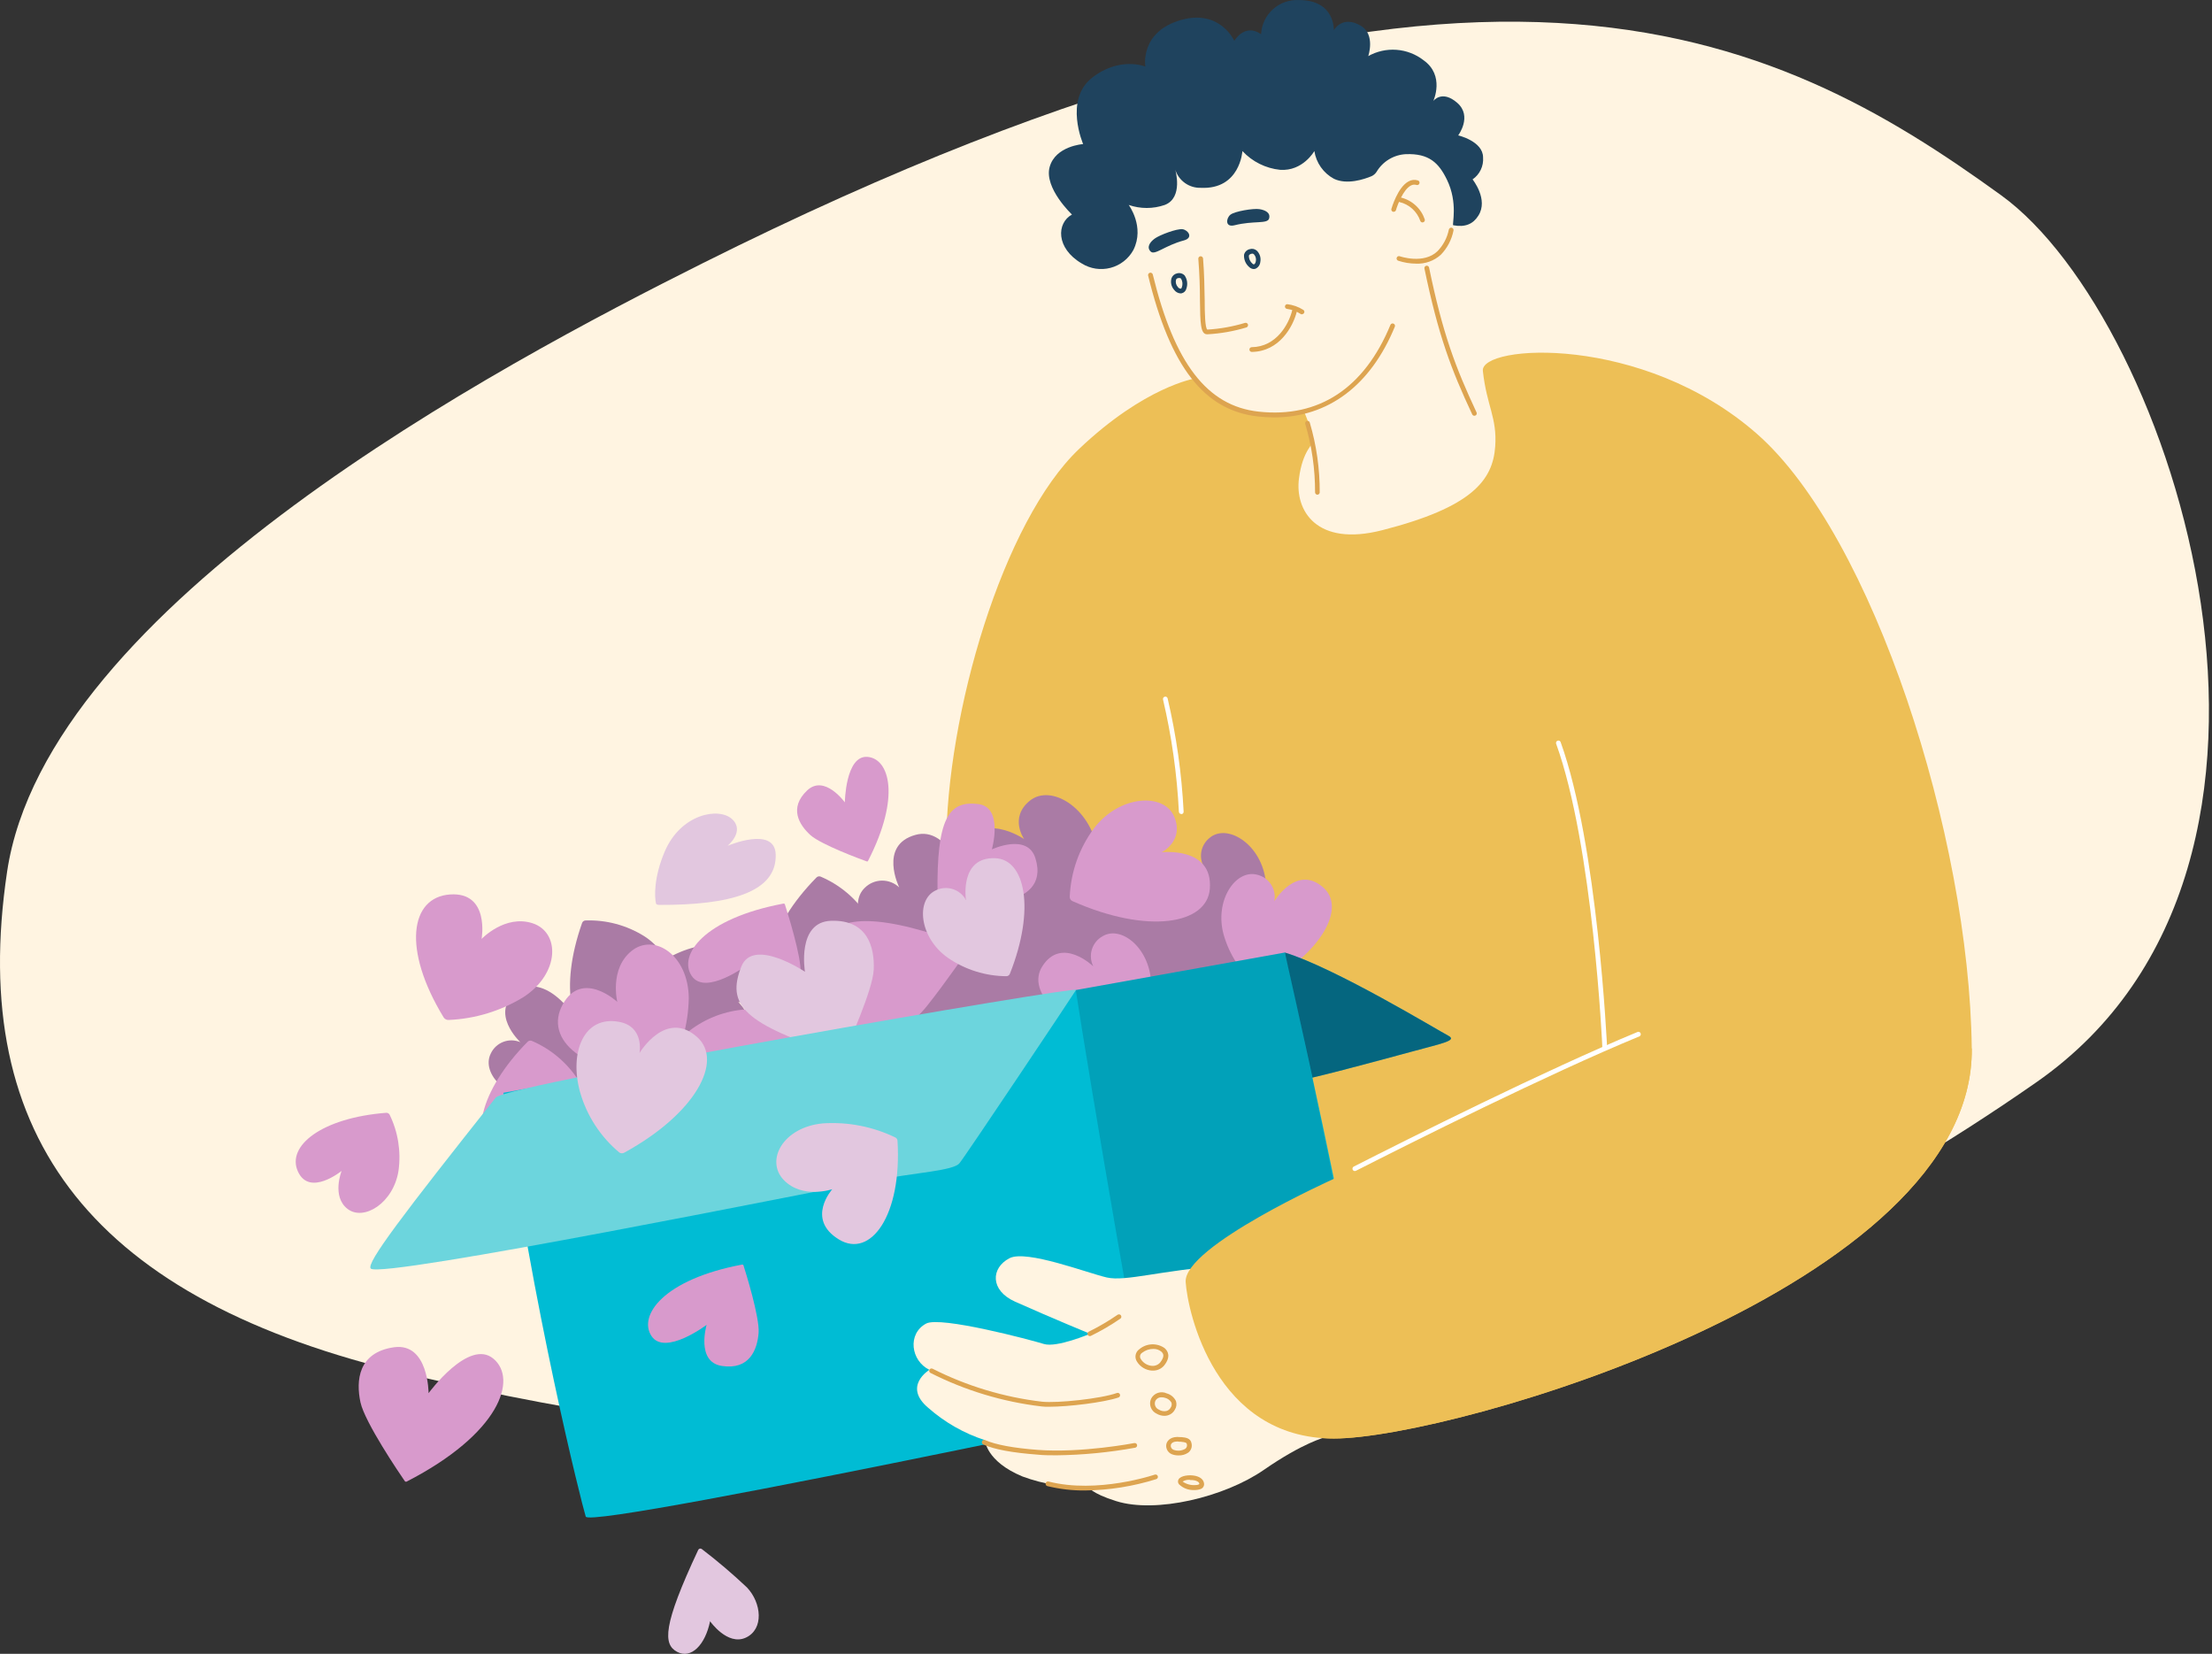 <svg width="404" height="302" viewBox="0 0 404 302" fill="none" xmlns="http://www.w3.org/2000/svg">
<rect x="0" y="0" width="404" height="302" fill="#333333" stroke="none"/>
<path d="M128.255 48.106C269.565 -22.553 324.217 5.802 365.488 35.656C396.869 58.359 429.21 157.7 371.922 197.63C240.446 289.269 113.15 259.955 74.496 250.885C17.395 237.467 -5.997 208.096 1.294 159.19C8.558 110.516 91.258 66.619 128.255 48.106Z" fill="#FFF4E1"/>
<path d="M207.006 45.639C206.568 46.441 205.97 47.145 205.25 47.708C204.53 48.27 203.702 48.68 202.818 48.911C201.934 49.142 201.011 49.19 200.108 49.052C199.204 48.913 198.339 48.592 197.564 48.107C192.796 45.313 192.973 40.713 195.785 39.176C195.785 39.176 190.654 34.343 191.707 30.498C192.759 26.652 197.825 26.307 197.825 26.307C197.825 26.307 194.333 18.271 199.398 14.248C204.464 10.225 209.185 12.153 209.185 12.153C209.185 12.153 208.096 5.765 215.797 3.623C222.874 1.677 225.435 7.46 225.435 7.46C225.435 7.46 227.297 4.154 230.324 6.24C230.367 5.376 230.58 4.528 230.951 3.747C231.323 2.966 231.845 2.265 232.488 1.686C233.131 1.107 233.882 0.661 234.698 0.374C235.514 0.086 236.379 -0.038 237.243 0.01C243.882 0.01 243.612 5.532 243.612 5.532C243.612 5.532 245.12 2.673 248.557 4.713C251.248 6.314 249.898 10.244 249.898 10.244C251.466 9.364 253.259 8.965 255.052 9.097C256.846 9.23 258.561 9.888 259.982 10.989C263.949 13.783 261.78 18.439 261.78 18.439C261.78 18.439 263.353 16.334 266.156 18.783C268.959 21.232 266.324 24.724 266.324 24.724C266.324 24.724 270.868 25.776 270.868 28.747C270.929 29.525 270.783 30.306 270.446 31.011C270.11 31.715 269.594 32.318 268.95 32.76C268.95 32.76 271.92 36.429 269.993 39.4C269.062 40.89 267.609 41.551 265.421 41.132C265.151 41.076 266.352 37.081 264.266 32.807C262.776 29.743 260.997 27.993 256.761 28.151C255.676 28.207 254.621 28.529 253.691 29.09C252.76 29.65 251.982 30.431 251.425 31.364C251.201 31.72 250.877 32.001 250.494 32.174C249.134 32.742 246.014 33.785 243.631 32.649C242.683 32.138 241.867 31.415 241.247 30.536C240.626 29.657 240.218 28.646 240.055 27.583C240.055 27.583 237.96 31.308 233.788 31.01C231.158 30.736 228.716 29.519 226.915 27.583C226.915 27.583 226.496 34.641 219.308 34.297C218.278 34.327 217.266 34.02 216.426 33.424C215.586 32.827 214.963 31.973 214.652 30.991C214.652 30.991 216.169 36.122 212.724 37.426C210.594 38.162 208.279 38.162 206.15 37.426C206.15 37.426 209.12 41.411 207.006 45.639Z" fill="#1F435E"/>
<path d="M172.813 154.757C172.813 130.285 183.205 95.16 197.08 81.984C209.064 70.586 218.237 69.115 218.237 69.115C218.237 69.115 223.824 75.717 229.988 75.717C232.755 75.787 235.524 75.675 238.276 75.382C238.978 77.038 239.503 78.764 239.841 80.531C239.952 81.071 237.904 82.207 237.243 87.375C236.488 93.186 240.409 99.891 252.412 96.827C268.875 92.627 272.638 87.701 273.085 81.537C273.457 76.229 271.529 74.162 270.831 67.736C270.3 62.894 299.987 60.883 320.883 79.218C342.096 97.842 359.668 152.634 360.124 191.437C360.627 234.98 265.346 262.684 243.621 262.684C221.896 262.684 216.97 239.534 216.551 234.114C216.132 228.099 243.686 215.229 243.686 215.229C243.686 215.229 226.571 213.795 205.693 199.101C184.816 184.407 172.813 154.757 172.813 154.757Z" fill="#EDBF56"/>
<path d="M184.146 190.096C184.061 190.247 183.934 190.37 183.78 190.448C183.625 190.526 183.451 190.556 183.28 190.534C167.849 189.472 158.835 182.609 161.527 176.417C164.711 169.051 172.701 174.555 172.701 174.555C172.701 174.555 169.907 170.653 173.744 167.543C177.581 164.432 184.807 168.781 186.092 176.594C186.806 181.188 186.128 185.891 184.146 190.096Z" fill="#AA7BA5"/>
<path d="M106.902 168.083C106.762 168.095 106.629 168.149 106.521 168.239C106.413 168.329 106.334 168.45 106.297 168.585C102.088 180.524 104.323 189.538 109.845 189.528C116.419 189.528 114.883 181.688 114.883 181.688C115.438 182.613 116.331 183.287 117.373 183.566C118.416 183.846 119.526 183.71 120.47 183.187C124.046 181.324 123.133 174.461 117.676 170.96C114.454 168.945 110.701 167.942 106.902 168.083Z" fill="#AA7BA5"/>
<path d="M176.417 173.94C176.566 173.886 176.696 173.788 176.787 173.658C176.879 173.528 176.928 173.373 176.929 173.214C177.86 159.581 172.962 150.865 167.226 152.448C160.391 154.31 164.236 162.048 164.236 162.048C163.39 161.242 162.263 160.796 161.094 160.804C159.924 160.813 158.804 161.276 157.969 162.095C154.794 165.066 157.709 171.938 164.385 174.014C168.313 175.194 172.504 175.168 176.417 173.94Z" fill="#AA7BA5"/>
<path d="M223.945 183.457C223.863 183.608 223.738 183.731 223.585 183.809C223.432 183.887 223.259 183.917 223.088 183.895C207.845 182.842 198.924 176.054 201.578 169.926C204.744 162.644 212.678 168.064 212.678 168.064C212.678 168.064 209.884 164.2 213.702 161.136C217.52 158.072 224.643 162.356 225.919 170.075C226.618 174.633 225.931 179.295 223.945 183.457Z" fill="#AA7BA5"/>
<path d="M173.334 169.042C173.311 168.827 173.353 168.61 173.454 168.419C173.555 168.228 173.711 168.072 173.902 167.971C190.44 157.905 204.632 158.408 206.345 166.667C208.413 176.51 198.756 176.659 198.756 176.659C198.756 176.659 201.894 178.652 200.227 184.593C198.561 190.534 188.019 191.335 181.054 184.276C177.016 180.084 174.327 174.777 173.334 169.042Z" fill="#AA7BA5"/>
<path d="M119.399 176.771C119.297 176.87 119.226 176.997 119.194 177.136C119.163 177.274 119.173 177.419 119.222 177.553C123.18 189.575 130.452 195.348 134.82 191.968C140.016 187.945 134.82 182.935 134.82 182.935C134.82 182.935 137.688 184.118 139.373 180.449C141.059 176.78 136.161 171.919 129.707 172.469C125.919 172.843 122.329 174.341 119.399 176.771Z" fill="#AA7BA5"/>
<path d="M125.312 188.709C125.21 188.806 125.138 188.931 125.107 189.069C125.075 189.206 125.085 189.35 125.135 189.482C129.093 201.513 136.365 207.277 140.733 203.897C145.929 199.883 139.941 194.585 139.941 194.585C140.949 194.98 142.071 194.968 143.07 194.551C144.07 194.134 144.868 193.344 145.296 192.35C146.981 188.681 142.074 183.811 135.62 184.369C131.827 184.75 128.235 186.262 125.312 188.709Z" fill="#D89ACC"/>
<path d="M198.458 168.753C198.376 168.907 198.25 169.032 198.095 169.112C197.94 169.192 197.765 169.222 197.592 169.2C182.162 168.139 173.148 161.266 175.83 155.083C179.024 147.717 187.051 153.221 187.051 153.221C187.051 153.221 184.257 149.31 188.094 146.209C191.93 143.108 199.156 147.447 200.442 155.251C201.144 159.849 200.453 164.552 198.458 168.753Z" fill="#AA7BA5"/>
<path d="M229.467 171.407C229.397 171.53 229.293 171.63 229.167 171.694C229.042 171.759 228.9 171.785 228.759 171.77C216.132 170.895 208.748 165.252 210.946 160.205C213.562 154.171 220.127 158.687 220.127 158.687C219.496 157.807 219.232 156.716 219.392 155.645C219.552 154.574 220.123 153.608 220.984 152.951C224.113 150.408 230.044 153.966 231.097 160.354C231.674 164.118 231.107 167.969 229.467 171.407Z" fill="#AA7BA5"/>
<path d="M109.5 196.605C109.608 196.512 109.684 196.388 109.719 196.25C109.754 196.111 109.746 195.966 109.696 195.833C106.073 183.727 98.959 177.739 94.499 180.999C89.191 184.872 95.039 190.311 95.039 190.311C94.043 189.886 92.921 189.867 91.911 190.256C90.901 190.646 90.082 191.413 89.628 192.396C87.841 196.019 92.608 201.019 99.08 200.647C102.88 200.374 106.51 198.966 109.5 196.605Z" fill="#AA7BA5"/>
<path d="M149.859 160.065C149.727 160.017 149.583 160.01 149.447 160.045C149.31 160.08 149.188 160.155 149.095 160.261C140.221 169.293 138.424 178.4 143.424 180.747C149.384 183.541 151.311 175.793 151.311 175.793C151.425 176.869 151.951 177.858 152.78 178.553C153.608 179.248 154.674 179.594 155.753 179.518C159.785 179.341 161.862 172.748 158.416 167.263C156.35 164.06 153.368 161.552 149.859 160.065Z" fill="#AA7BA5"/>
<path d="M81.946 186.25C81.761 186.262 81.577 186.223 81.413 186.138C81.249 186.053 81.111 185.924 81.015 185.766C73.444 173.335 74.897 163.836 82.197 163.334C89.498 162.831 87.962 171.454 87.962 171.454C87.962 171.454 92.236 166.947 97.274 168.595C102.311 170.243 102.265 177.711 95.663 182.041C91.526 184.595 86.803 186.045 81.946 186.25Z" fill="#D89ACC"/>
<path d="M121.932 196.047C121.838 196.207 121.701 196.338 121.536 196.425C121.372 196.512 121.186 196.552 121.001 196.54C106.455 196.177 99.257 189.808 102.786 183.401C106.316 176.994 112.741 182.945 112.741 182.945C112.741 182.945 111.26 176.92 115.367 173.633C119.474 170.345 125.731 174.378 125.796 182.265C125.708 187.114 124.378 191.859 121.932 196.047Z" fill="#D89ACC"/>
<path d="M195.376 163.809C195.38 163.976 195.435 164.139 195.533 164.275C195.631 164.411 195.768 164.514 195.925 164.572C209.632 170.634 220.472 168.809 220.965 162.291C221.552 154.534 212.175 155.633 212.175 155.633C212.175 155.633 216.337 153.547 214.456 149.114C212.575 144.682 204.399 145.175 199.771 151.293C197.087 154.931 195.556 159.291 195.376 163.809Z" fill="#D89ACC"/>
<path d="M177.171 172.934C160.809 166.583 153.062 167.245 151.339 171.249C148.62 177.609 156.656 178.559 156.656 178.559C156.656 178.559 151.069 182.879 155.129 187.256C158.016 190.366 164.441 189.817 169.321 183.671C172.645 179.527 177.171 172.934 177.171 172.934Z" fill="#D89ACC"/>
<path d="M143.35 165.14C143.329 165.09 143.292 165.049 143.244 165.024C143.197 164.998 143.142 164.99 143.089 165C128.525 167.738 123.813 174.424 126.327 178.196C128.841 181.967 136.57 176.128 136.57 176.128C136.57 176.128 134.54 183.01 139.42 183.746C144.523 184.518 145.938 180.747 146.218 177.609C146.395 174.722 143.769 166.462 143.35 165.14Z" fill="#D89ACC"/>
<path d="M229.607 180.058C229.724 180.14 229.864 180.184 230.007 180.184C230.15 180.184 230.29 180.14 230.408 180.058C241.498 173.968 245.847 165.773 241.722 162.095C236.823 157.718 232.745 164.572 232.745 164.572C232.95 163.509 232.734 162.408 232.141 161.502C231.548 160.597 230.626 159.957 229.569 159.72C225.658 158.724 221.766 164.442 223.489 170.681C224.541 174.349 226.673 177.617 229.607 180.058Z" fill="#D89ACC"/>
<path d="M171.407 163.529C171.355 163.52 171.308 163.492 171.276 163.451C171.243 163.41 171.227 163.358 171.23 163.306C171.053 149.487 173.222 146.144 178.679 146.823C183.335 147.401 181.156 155.102 181.156 155.102C181.156 155.102 187.675 152.038 189.109 156.731C190.655 161.648 187.163 163.659 184.108 164.386C181.333 165.056 172.775 163.743 171.407 163.529Z" fill="#D89ACC"/>
<path d="M206.867 190.469C206.778 190.578 206.66 190.659 206.526 190.702C206.392 190.745 206.248 190.748 206.113 190.711C193.783 187.843 187.386 181.11 190.366 176.463C193.905 170.876 199.678 176.463 199.678 176.463C199.193 175.495 199.104 174.375 199.431 173.343C199.758 172.31 200.474 171.445 201.429 170.932C204.921 168.921 210.21 173.372 210.238 179.853C210.194 183.648 209.021 187.344 206.867 190.469Z" fill="#D89ACC"/>
<path d="M97.106 190.059C96.971 190.013 96.826 190.007 96.688 190.044C96.551 190.08 96.427 190.157 96.333 190.264C87.459 199.287 85.662 208.394 90.671 210.75C96.631 213.544 98.549 205.796 98.549 205.796C98.662 206.874 99.19 207.865 100.021 208.56C100.852 209.255 101.92 209.6 103 209.521C107.023 209.344 109.109 202.761 105.654 197.276C103.59 194.071 100.612 191.557 97.106 190.059Z" fill="#D89ACC"/>
<path d="M154.077 192.564C154.048 192.627 153.997 192.677 153.933 192.703C153.868 192.729 153.797 192.729 153.732 192.704C135.509 186.986 132.697 183.392 135.388 176.519C137.529 171.072 147.018 177.451 147.018 177.451C147.018 177.451 145.463 168.334 151.814 168.139C158.463 167.934 159.748 172.972 159.58 177.032C159.431 180.766 154.822 190.906 154.077 192.564Z" fill="#E2C7DF"/>
<path d="M183.829 178.261C183.971 178.253 184.107 178.203 184.22 178.116C184.333 178.03 184.417 177.911 184.462 177.776C189.118 166.015 187.256 156.927 181.771 156.713C175.197 156.452 176.417 164.33 176.417 164.33C175.897 163.38 175.029 162.669 173.995 162.348C172.961 162.026 171.842 162.119 170.876 162.607C167.226 164.33 167.859 171.221 173.167 174.936C176.309 177.085 180.023 178.242 183.829 178.261Z" fill="#E2C7DF"/>
<path d="M119.799 164.917C119.799 165.131 120.088 165.242 120.405 165.242C133.348 165.289 141.915 162.933 141.673 156.005C141.487 150.762 132.883 154.45 132.883 154.45C132.883 154.45 136.114 151.815 133.712 149.58C131.309 147.345 124.334 148.593 121.392 155.53C119.39 160.233 119.539 163.799 119.799 164.917Z" fill="#E2C7DF"/>
<path d="M158.305 157.299C158.348 157.316 158.396 157.315 158.439 157.298C158.482 157.281 158.517 157.248 158.538 157.206C164.562 145.473 162.43 138.517 158.426 138.21C154.422 137.902 154.301 146.516 154.301 146.516C154.301 146.516 150.576 141.329 147.4 144.356C144.076 147.522 145.929 150.595 148.006 152.485C149.924 154.217 157.131 156.88 158.305 157.299Z" fill="#D89ACC"/>
<path d="M234.663 173.94C243.836 176.734 262.655 188.159 264.462 189.091C266.268 190.022 263.531 190.478 257.496 192.126C251.462 193.775 237.941 197.416 236.796 197.332C235.65 197.248 234.663 173.94 234.663 173.94Z" fill="url(#paint0_linear)"/>
<path opacity="0.5" d="M234.663 173.94C243.836 176.734 262.655 188.159 264.462 189.091C266.268 190.022 263.531 190.478 257.496 192.126C251.462 193.775 237.941 197.416 236.796 197.332C235.65 197.248 234.663 173.94 234.663 173.94Z" fill="#0A102B"/>
<path d="M91.928 199.548C97.255 239.012 106.185 274.37 106.977 276.94C107.768 279.51 243.742 250.503 248.249 249.181C248.51 249.097 249.469 248.492 249.32 246.76C248.193 233.723 234.672 173.94 234.672 173.94L91.928 199.548Z" fill="url(#paint1_linear)"/>
<path d="M90.532 200.433C73.649 221.72 66.795 230.715 67.717 231.647C69.636 233.574 150.417 217.222 158.975 215.649C167.533 214.075 174.098 213.786 175.234 212.417C176.37 211.048 196.074 181.548 196.54 180.756C197.005 179.965 92.487 197.965 90.532 200.433Z" fill="#6CD5DD"/>
<path opacity="0.16" d="M196.484 180.784C198.719 195.628 209.251 257.385 209.958 257.441C210.666 257.497 245.214 249.991 247.989 249.218C249.646 248.743 249.087 247.03 249.143 245.698C249.311 241.61 234.859 173.456 234.644 173.94C234.663 173.968 196.484 180.784 196.484 180.784Z" fill="#0A102B"/>
<path d="M163.557 207.724C163.658 207.78 163.745 207.86 163.808 207.958C163.871 208.055 163.91 208.167 163.92 208.283C164.767 221.887 159.022 229.887 153.211 226.329C147.111 222.605 152.01 217.157 152.01 217.157C152.01 217.157 146.543 219.019 143.135 215.462C139.727 211.905 143.005 205.815 150.296 205.135C154.866 204.832 159.436 205.725 163.557 207.724Z" fill="#E2C7DF"/>
<path d="M71.153 203.534C71.085 203.42 70.986 203.328 70.867 203.27C70.748 203.213 70.614 203.191 70.483 203.208C58.768 204.139 52.287 209.242 54.41 213.916C56.533 218.591 62.391 213.814 62.391 213.814C62.391 213.814 60.528 218.47 63.471 220.751C66.413 223.033 71.852 219.727 72.783 213.786C73.272 210.283 72.705 206.713 71.153 203.534Z" fill="#D89ACC"/>
<path d="M128.162 282.853C128.111 282.817 128.053 282.792 127.992 282.781C127.931 282.769 127.869 282.771 127.808 282.786C127.748 282.801 127.692 282.829 127.644 282.868C127.595 282.907 127.556 282.956 127.528 283.012C121.01 296.896 121.103 300.267 123.664 301.636C126.225 303.005 128.804 300.379 129.689 296.048C129.689 296.048 132.855 300.583 136.207 299.047C139.559 297.51 139.103 292.696 136.421 289.875C133.793 287.392 131.035 285.048 128.162 282.853Z" fill="#E2C7DF"/>
<path d="M73.928 270.459C73.968 270.513 74.025 270.551 74.09 270.566C74.155 270.582 74.223 270.573 74.282 270.543C91.249 261.818 94.61 251.844 90.112 248.101C85.615 244.357 78.277 254.396 78.277 254.396C78.277 254.396 78.277 245.158 71.973 246.015C65.398 246.946 64.989 252.124 65.836 256.081C66.646 259.75 72.913 268.988 73.928 270.459Z" fill="#D89ACC"/>
<path d="M135.788 231.06C135.769 231.011 135.734 230.97 135.688 230.944C135.642 230.919 135.588 230.91 135.537 230.92C121.178 233.621 116.531 240.232 118.98 243.957C121.429 247.682 129.056 241.927 129.056 241.927C129.056 241.927 127.053 248.706 131.849 249.433C136.878 250.196 138.312 246.481 138.554 243.38C138.749 240.512 136.207 232.364 135.788 231.06Z" fill="#D89ACC"/>
<path d="M113.123 210.462C113.261 210.552 113.423 210.599 113.588 210.599C113.754 210.599 113.915 210.552 114.054 210.462C127.091 203.319 132.166 193.7 127.333 189.379C121.578 184.248 116.801 192.285 116.801 192.285C116.801 192.285 117.732 187.461 113.076 186.595C106.623 185.384 103.922 192.182 105.952 199.464C107.188 203.765 109.686 207.596 113.123 210.462Z" fill="#E2C7DF"/>
<path d="M223.237 231.172C212.063 231.935 205.628 234.068 202.146 233.276C198.663 232.485 187.451 228.154 184.378 229.756C180.979 231.507 180.774 235.623 185.393 237.69C192.256 240.754 199.091 243.557 199.091 243.557C199.091 243.557 192.983 246.145 190.654 245.419C188.326 244.693 171.742 240.288 169.144 241.694C165.689 243.557 166.35 248.492 169.749 250.14C169.749 250.14 164.814 253.111 169.544 257.087C172.556 259.74 176.08 261.746 179.899 262.981C179.899 262.981 180.048 266.846 186.762 269.621C190.597 271.044 194.68 271.678 198.765 271.483C198.765 271.483 199.128 272.629 203.878 274.119C211.085 276.381 223.6 273.411 230.827 268.41C238.053 263.41 242.001 262.469 242.001 262.469L223.237 231.172Z" fill="#FFF4E1"/>
<path d="M232.698 76.22C231.721 76.218 230.745 76.162 229.774 76.052C219.959 74.972 213.767 67.057 209.688 50.295C209.672 50.187 209.697 50.077 209.758 49.986C209.819 49.895 209.912 49.831 210.018 49.805C210.125 49.779 210.237 49.794 210.332 49.847C210.428 49.9 210.501 49.987 210.536 50.09C214.512 66.395 220.472 74.134 229.877 75.167C240.865 76.369 249.19 70.884 253.967 59.281C254.02 59.189 254.105 59.119 254.206 59.085C254.307 59.051 254.417 59.055 254.515 59.096C254.613 59.138 254.693 59.213 254.739 59.309C254.786 59.404 254.796 59.514 254.768 59.616C250.335 70.418 242.56 76.22 232.698 76.22Z" fill="#DDA450"/>
<path d="M258.632 48.144C257.518 48.136 256.412 47.954 255.354 47.604C255.301 47.584 255.252 47.554 255.211 47.516C255.169 47.477 255.135 47.431 255.112 47.38C255.088 47.328 255.074 47.273 255.072 47.216C255.07 47.159 255.079 47.103 255.098 47.05C255.118 46.996 255.148 46.948 255.186 46.906C255.225 46.864 255.271 46.831 255.322 46.807C255.374 46.783 255.429 46.77 255.486 46.767C255.543 46.765 255.599 46.774 255.652 46.794C255.652 46.794 260.029 48.321 262.553 45.862C263.605 44.771 264.323 43.401 264.62 41.914C264.647 41.802 264.716 41.704 264.813 41.641C264.91 41.579 265.028 41.556 265.141 41.579C265.253 41.605 265.35 41.675 265.411 41.773C265.472 41.87 265.492 41.988 265.467 42.1C265.138 43.763 264.336 45.296 263.158 46.514C261.924 47.633 260.297 48.219 258.632 48.144Z" fill="#DDA450"/>
<path d="M254.544 38.673C254.505 38.683 254.463 38.683 254.423 38.673C254.369 38.658 254.318 38.633 254.273 38.598C254.229 38.563 254.191 38.52 254.164 38.47C254.136 38.421 254.118 38.367 254.112 38.31C254.105 38.254 254.11 38.197 254.125 38.143C254.172 37.984 255.28 34.185 257.245 33.133C257.503 32.982 257.789 32.888 258.086 32.856C258.383 32.824 258.683 32.855 258.968 32.947C259.021 32.964 259.072 32.991 259.115 33.027C259.158 33.064 259.194 33.108 259.22 33.158C259.246 33.209 259.261 33.264 259.266 33.32C259.271 33.376 259.264 33.433 259.247 33.487C259.231 33.541 259.204 33.592 259.168 33.637C259.132 33.681 259.088 33.718 259.038 33.745C258.987 33.772 258.932 33.788 258.875 33.793C258.818 33.799 258.761 33.792 258.707 33.775C258.533 33.72 258.349 33.702 258.168 33.722C257.986 33.743 257.811 33.803 257.655 33.896C256.295 34.623 255.243 37.379 254.954 38.385C254.925 38.47 254.869 38.544 254.796 38.595C254.722 38.647 254.634 38.674 254.544 38.673Z" fill="#DDA450"/>
<path d="M259.806 40.62C259.709 40.62 259.616 40.589 259.54 40.529C259.463 40.47 259.41 40.387 259.387 40.294C259.09 39.455 258.588 38.704 257.926 38.11C257.263 37.516 256.463 37.098 255.597 36.895C255.541 36.88 255.489 36.854 255.444 36.818C255.399 36.783 255.362 36.738 255.335 36.688C255.308 36.637 255.292 36.581 255.287 36.524C255.282 36.467 255.289 36.409 255.308 36.355C255.324 36.3 255.351 36.249 255.387 36.205C255.423 36.16 255.467 36.124 255.517 36.097C255.568 36.07 255.623 36.053 255.68 36.048C255.736 36.043 255.794 36.049 255.848 36.066C256.858 36.31 257.789 36.806 258.554 37.508C259.32 38.21 259.894 39.095 260.225 40.08C260.239 40.135 260.241 40.192 260.233 40.248C260.224 40.304 260.205 40.358 260.175 40.407C260.146 40.455 260.107 40.497 260.061 40.531C260.015 40.564 259.963 40.588 259.908 40.601L259.806 40.62Z" fill="#DDA450"/>
<path d="M220.555 61.041H220.453C219.242 61.041 219.214 58.955 219.159 54.811C219.159 52.688 219.084 50.044 218.861 47.259C218.853 47.146 218.889 47.034 218.962 46.947C219.035 46.861 219.139 46.805 219.252 46.794C219.367 46.786 219.481 46.823 219.57 46.898C219.659 46.972 219.715 47.079 219.727 47.194C219.95 49.988 219.987 52.66 220.025 54.793C220.025 57.186 220.099 59.896 220.499 60.184H220.546C222.864 60.045 225.158 59.635 227.381 58.964C227.436 58.947 227.494 58.941 227.551 58.946C227.609 58.951 227.665 58.968 227.716 58.995C227.767 59.021 227.812 59.058 227.849 59.102C227.886 59.147 227.913 59.198 227.93 59.253C227.96 59.363 227.947 59.48 227.893 59.58C227.84 59.681 227.75 59.757 227.642 59.793C225.338 60.489 222.959 60.908 220.555 61.041Z" fill="#DDA450"/>
<path d="M228.629 64.263C228.514 64.263 228.404 64.218 228.323 64.138C228.241 64.058 228.194 63.949 228.191 63.835C228.19 63.778 228.2 63.721 228.221 63.668C228.242 63.615 228.273 63.566 228.313 63.526C228.353 63.485 228.401 63.453 228.453 63.43C228.506 63.408 228.563 63.397 228.62 63.397C233.145 63.332 235.38 59.169 235.995 56.72C236.006 56.662 236.029 56.606 236.063 56.557C236.096 56.508 236.14 56.467 236.19 56.435C236.24 56.403 236.296 56.382 236.355 56.372C236.414 56.363 236.474 56.365 236.531 56.38C236.589 56.395 236.643 56.421 236.69 56.457C236.738 56.493 236.777 56.538 236.806 56.59C236.835 56.642 236.853 56.7 236.859 56.759C236.866 56.818 236.86 56.878 236.842 56.934C236.162 59.626 233.676 64.198 228.629 64.263Z" fill="#DDA450"/>
<path d="M240.614 90.337C240.499 90.334 240.39 90.287 240.31 90.205C240.23 90.123 240.185 90.013 240.185 89.899C240.199 85.665 239.594 81.452 238.388 77.393C238.373 77.338 238.368 77.281 238.375 77.225C238.382 77.169 238.399 77.115 238.427 77.066C238.455 77.016 238.492 76.973 238.536 76.938C238.581 76.903 238.631 76.877 238.686 76.862C238.74 76.847 238.797 76.842 238.853 76.849C238.909 76.856 238.964 76.874 239.013 76.901C239.062 76.929 239.106 76.966 239.141 77.01C239.176 77.055 239.201 77.106 239.217 77.16C240.443 81.304 241.054 85.605 241.033 89.927C241.026 90.035 240.979 90.136 240.902 90.212C240.824 90.288 240.722 90.332 240.614 90.337Z" fill="#DDA450"/>
<path d="M269.276 75.922C269.194 75.921 269.113 75.897 269.044 75.852C268.975 75.808 268.92 75.745 268.885 75.67C265.011 67.401 262.711 61.302 260.159 49.038C260.148 48.982 260.147 48.925 260.158 48.869C260.168 48.813 260.19 48.76 260.221 48.712C260.252 48.665 260.292 48.624 260.339 48.592C260.386 48.56 260.439 48.537 260.495 48.526C260.55 48.514 260.608 48.514 260.664 48.524C260.719 48.535 260.773 48.556 260.82 48.587C260.868 48.618 260.909 48.658 260.941 48.706C260.973 48.752 260.995 48.805 261.007 48.861C263.53 61.041 265.821 67.057 269.676 75.307C269.701 75.359 269.715 75.415 269.718 75.472C269.721 75.53 269.712 75.587 269.692 75.641C269.672 75.695 269.641 75.744 269.602 75.786C269.562 75.828 269.515 75.861 269.462 75.884C269.404 75.911 269.34 75.924 269.276 75.922Z" fill="#DDA450"/>
<path d="M215.62 53.582C215.384 53.566 215.155 53.497 214.949 53.381C214.742 53.265 214.565 53.105 214.428 52.912C214.181 52.628 214.009 52.286 213.927 51.919C213.846 51.551 213.858 51.169 213.963 50.807C214.04 50.585 214.173 50.387 214.349 50.232C214.525 50.077 214.739 49.971 214.968 49.922C215.214 49.851 215.474 49.849 215.72 49.917C215.967 49.984 216.19 50.118 216.365 50.304C216.601 50.651 216.753 51.048 216.808 51.463C216.863 51.879 216.82 52.301 216.682 52.697C216.632 52.91 216.524 53.104 216.369 53.257C216.214 53.41 216.019 53.516 215.806 53.563L215.62 53.582ZM215.145 50.788C215.062 50.803 214.984 50.84 214.92 50.896C214.855 50.952 214.808 51.024 214.782 51.105C214.73 51.33 214.732 51.564 214.789 51.787C214.845 52.011 214.955 52.218 215.108 52.39C215.166 52.483 215.245 52.561 215.339 52.617C215.433 52.674 215.539 52.708 215.648 52.716C215.769 52.716 215.825 52.539 215.853 52.455C215.945 52.202 215.981 51.932 215.958 51.663C215.936 51.395 215.855 51.135 215.723 50.9C215.648 50.816 215.499 50.714 215.145 50.788Z" fill="#1F435E"/>
<path d="M216.244 43.898C212.724 44.829 210.917 46.691 210.154 45.928C209.39 45.164 209.977 44.242 210.889 43.572C211.802 42.901 214.977 41.709 215.992 41.858C217.007 42.007 218.004 43.413 216.244 43.898Z" fill="#1F435E"/>
<path d="M229.001 49.131C228.679 49.12 228.372 48.987 228.145 48.758C227.825 48.483 227.574 48.137 227.412 47.747C227.251 47.357 227.182 46.935 227.213 46.514C227.272 46.266 227.399 46.039 227.58 45.86C227.761 45.68 227.989 45.555 228.238 45.499C228.46 45.426 228.697 45.412 228.926 45.46C229.154 45.507 229.367 45.614 229.541 45.769C229.812 46.031 230.012 46.357 230.125 46.716C230.237 47.076 230.257 47.458 230.184 47.827C230.161 48.095 230.067 48.352 229.911 48.572C229.756 48.791 229.545 48.965 229.299 49.075C229.203 49.108 229.103 49.127 229.001 49.131ZM228.694 46.337H228.536C228.191 46.44 228.117 46.607 228.089 46.719C228.089 46.988 228.147 47.254 228.259 47.498C228.372 47.743 228.536 47.96 228.74 48.135C228.806 48.2 228.945 48.302 229.048 48.265C229.15 48.228 229.309 48.032 229.364 47.715C229.413 47.491 229.408 47.258 229.348 47.035C229.288 46.813 229.175 46.609 229.02 46.44C228.932 46.355 228.816 46.306 228.694 46.3V46.337Z" fill="#1F435E"/>
<path d="M225.482 41.132C229.02 40.247 231.488 40.946 231.786 39.903C232.084 38.86 231.106 38.357 230.007 38.189C228.908 38.022 225.528 38.571 224.727 39.204C223.926 39.837 223.712 41.579 225.482 41.132Z" fill="#1F435E"/>
<path d="M237.792 57.409C237.713 57.411 237.635 57.388 237.568 57.344C236.825 56.861 235.987 56.544 235.11 56.413C234.996 56.41 234.887 56.363 234.807 56.282C234.727 56.2 234.682 56.09 234.682 55.975C234.682 55.919 234.693 55.863 234.714 55.811C234.736 55.759 234.767 55.712 234.807 55.672C234.847 55.633 234.894 55.601 234.946 55.58C234.998 55.558 235.054 55.547 235.11 55.547C236.142 55.67 237.135 56.02 238.015 56.571C238.099 56.618 238.164 56.692 238.2 56.78C238.237 56.869 238.243 56.967 238.217 57.059C238.191 57.151 238.135 57.232 238.058 57.289C237.981 57.345 237.888 57.375 237.792 57.372V57.409Z" fill="#DDA450"/>
<path d="M247.448 213.842C247.367 213.842 247.288 213.819 247.219 213.776C247.149 213.734 247.094 213.672 247.057 213.6C247.032 213.549 247.017 213.494 247.013 213.437C247.009 213.381 247.016 213.324 247.034 213.27C247.053 213.217 247.081 213.167 247.119 213.124C247.156 213.082 247.202 213.047 247.253 213.022C257.235 207.947 282.285 195.385 299.121 188.429C299.223 188.401 299.333 188.411 299.428 188.458C299.524 188.504 299.6 188.584 299.641 188.682C299.682 188.781 299.686 188.89 299.652 188.991C299.618 189.092 299.548 189.177 299.456 189.23C282.648 196.168 257.626 208.72 247.644 213.795C247.583 213.824 247.516 213.84 247.448 213.842Z" fill="white"/>
<path d="M293.096 191.838C292.983 191.838 292.875 191.794 292.793 191.716C292.712 191.638 292.663 191.531 292.659 191.419C292.659 191.055 290.955 154.413 284.203 135.779C284.175 135.674 284.187 135.561 284.238 135.464C284.289 135.367 284.374 135.292 284.477 135.255C284.579 135.218 284.693 135.22 284.794 135.262C284.895 135.304 284.976 135.382 285.023 135.481C291.811 154.245 293.506 191.009 293.525 191.353C293.53 191.468 293.49 191.58 293.413 191.665C293.336 191.751 293.229 191.803 293.115 191.81L293.096 191.838Z" fill="white"/>
<path d="M215.75 148.639C215.638 148.642 215.53 148.6 215.448 148.524C215.366 148.447 215.317 148.341 215.313 148.229C214.964 141.328 213.995 134.471 212.417 127.743C212.403 127.688 212.4 127.631 212.408 127.575C212.417 127.518 212.436 127.465 212.466 127.416C212.495 127.368 212.534 127.325 212.58 127.292C212.626 127.259 212.678 127.235 212.733 127.222C212.788 127.206 212.845 127.202 212.901 127.209C212.957 127.217 213.011 127.235 213.06 127.264C213.108 127.293 213.151 127.331 213.184 127.376C213.218 127.422 213.242 127.474 213.255 127.529C214.846 134.321 215.825 141.243 216.179 148.211C216.182 148.268 216.175 148.325 216.156 148.379C216.137 148.433 216.108 148.483 216.07 148.525C216.032 148.568 215.985 148.602 215.934 148.627C215.882 148.651 215.826 148.665 215.769 148.667L215.75 148.639Z" fill="white"/>
<path d="M191.623 256.882C191.083 256.882 190.617 256.882 190.245 256.826C183.16 255.993 176.279 253.915 169.916 250.69C169.868 250.662 169.825 250.624 169.79 250.579C169.756 250.535 169.731 250.484 169.716 250.429C169.701 250.375 169.697 250.318 169.705 250.262C169.712 250.206 169.73 250.152 169.758 250.103C169.786 250.054 169.824 250.011 169.868 249.977C169.913 249.942 169.964 249.917 170.019 249.902C170.073 249.888 170.13 249.884 170.186 249.891C170.242 249.898 170.296 249.917 170.345 249.945C176.601 253.107 183.366 255.143 190.328 255.96C193.122 256.249 201.037 255.42 203.998 254.368C204.052 254.349 204.108 254.34 204.165 254.343C204.221 254.346 204.276 254.36 204.327 254.384C204.379 254.408 204.424 254.442 204.462 254.484C204.5 254.526 204.529 254.575 204.548 254.629C204.587 254.737 204.581 254.857 204.533 254.962C204.484 255.066 204.396 255.148 204.287 255.187C201.652 256.091 195.152 256.882 191.623 256.882Z" fill="#DDA450"/>
<path d="M192.982 265.747C191.809 265.747 190.636 265.747 189.5 265.626C184.956 265.282 181.622 264.695 179.573 263.764C179.469 263.717 179.388 263.631 179.346 263.525C179.304 263.419 179.306 263.301 179.35 263.196C179.371 263.143 179.403 263.094 179.443 263.054C179.484 263.014 179.532 262.982 179.585 262.961C179.639 262.94 179.696 262.93 179.753 262.932C179.81 262.934 179.866 262.948 179.918 262.972C181.873 263.82 185.123 264.425 189.565 264.76C197.527 265.356 207.072 263.531 207.165 263.512C207.278 263.49 207.396 263.514 207.492 263.579C207.588 263.644 207.654 263.743 207.677 263.857C207.688 263.913 207.687 263.97 207.676 264.025C207.664 264.081 207.642 264.134 207.61 264.18C207.578 264.227 207.537 264.267 207.489 264.298C207.441 264.329 207.388 264.35 207.332 264.36C202.596 265.221 197.796 265.686 192.982 265.747Z" fill="#DDA450"/>
<path d="M198.151 272.172C195.839 272.19 193.534 271.921 191.288 271.372C191.233 271.358 191.181 271.333 191.136 271.299C191.09 271.265 191.052 271.222 191.023 271.173C190.994 271.124 190.975 271.07 190.967 271.014C190.959 270.958 190.962 270.9 190.976 270.845C190.99 270.79 191.015 270.739 191.049 270.693C191.083 270.648 191.125 270.609 191.174 270.581C191.223 270.552 191.277 270.532 191.333 270.524C191.39 270.516 191.447 270.519 191.502 270.534C200.442 272.815 210.797 269.314 210.899 269.276C210.953 269.257 211.011 269.249 211.069 269.252C211.126 269.256 211.183 269.27 211.234 269.295C211.286 269.32 211.333 269.355 211.371 269.399C211.409 269.442 211.439 269.492 211.458 269.546C211.493 269.655 211.485 269.774 211.435 269.876C211.384 269.979 211.296 270.058 211.188 270.096C206.967 271.421 202.574 272.12 198.151 272.172Z" fill="#DDA450"/>
<path d="M210.498 250.28H210.359C209.811 250.24 209.28 250.071 208.811 249.786C208.341 249.501 207.946 249.109 207.658 248.641C207.418 248.281 207.329 247.84 207.411 247.415C207.493 246.99 207.739 246.614 208.096 246.369C208.735 245.832 209.533 245.522 210.367 245.486C211.201 245.451 212.023 245.693 212.705 246.173C213.357 246.751 213.869 247.775 212.612 249.358C212.353 249.662 212.028 249.904 211.662 250.063C211.295 250.223 210.898 250.297 210.498 250.28ZM210.629 246.322C209.9 246.321 209.192 246.563 208.617 247.011C208.522 247.067 208.439 247.141 208.373 247.229C208.308 247.318 208.261 247.419 208.236 247.526C208.21 247.633 208.207 247.744 208.226 247.853C208.246 247.961 208.287 248.065 208.347 248.157C208.564 248.514 208.863 248.815 209.219 249.033C209.576 249.252 209.979 249.383 210.396 249.414C210.676 249.436 210.958 249.392 211.219 249.285C211.479 249.178 211.711 249.012 211.895 248.799C212.78 247.673 212.491 247.16 212.091 246.807C211.679 246.472 211.159 246.3 210.629 246.322Z" fill="#DDA450"/>
<path d="M212.659 258.54C212.157 258.534 211.665 258.396 211.234 258.139C210.746 257.909 210.367 257.496 210.179 256.989C209.991 256.483 210.009 255.923 210.228 255.429C210.483 254.923 210.925 254.536 211.461 254.351C211.997 254.167 212.584 254.2 213.097 254.442C213.458 254.542 213.794 254.717 214.083 254.956C214.372 255.196 214.607 255.493 214.773 255.83C214.861 256.095 214.888 256.377 214.853 256.654C214.817 256.931 214.72 257.197 214.568 257.432C214.435 257.681 214.252 257.9 214.031 258.076C213.81 258.252 213.555 258.382 213.283 258.456C213.079 258.512 212.87 258.54 212.659 258.54ZM212.128 255.159C211.898 255.15 211.67 255.207 211.471 255.325C211.273 255.442 211.113 255.614 211.011 255.821C210.948 255.968 210.916 256.127 210.916 256.288C210.915 256.448 210.947 256.607 211.008 256.755C211.07 256.903 211.16 257.038 211.274 257.151C211.388 257.264 211.523 257.353 211.672 257.413C212.082 257.67 212.577 257.757 213.05 257.655C213.209 257.609 213.358 257.532 213.488 257.428C213.617 257.324 213.725 257.195 213.804 257.05C213.899 256.917 213.962 256.763 213.988 256.602C214.014 256.44 214.002 256.275 213.953 256.119C213.827 255.904 213.659 255.716 213.459 255.568C213.259 255.419 213.031 255.312 212.789 255.253C212.577 255.18 212.352 255.148 212.128 255.159Z" fill="#DDA450"/>
<path d="M215.229 265.766C214.795 265.774 214.363 265.691 213.962 265.524C213.617 265.368 213.335 265.097 213.166 264.758C212.996 264.419 212.948 264.031 213.031 263.661C213.227 262.954 213.962 262.246 215.546 262.423H215.769C216.57 262.507 217.482 262.6 217.631 263.615C217.695 263.917 217.672 264.232 217.565 264.522C217.458 264.812 217.271 265.065 217.026 265.254C216.499 265.615 215.868 265.795 215.229 265.766ZM215.061 263.224C214.391 263.224 213.953 263.447 213.841 263.847C213.805 264.026 213.832 264.211 213.917 264.373C214.002 264.534 214.139 264.661 214.307 264.732C214.66 264.868 215.039 264.923 215.417 264.892C215.794 264.861 216.159 264.746 216.486 264.555C216.608 264.463 216.7 264.337 216.752 264.193C216.803 264.049 216.811 263.894 216.775 263.745C216.719 263.438 216.542 263.363 215.657 263.27H215.424L215.061 263.224Z" fill="#DDA450"/>
<path d="M218.134 272.089C217.622 272.117 217.109 272.038 216.628 271.859C216.148 271.679 215.709 271.403 215.341 271.046C215.228 270.92 215.16 270.761 215.147 270.593C215.133 270.425 215.175 270.257 215.266 270.115C215.694 269.444 217.259 269.248 218.367 269.509C219.298 269.733 219.848 270.236 219.913 270.943C219.932 271.16 219.874 271.376 219.75 271.555C219.625 271.734 219.443 271.863 219.233 271.921C218.88 272.045 218.508 272.102 218.134 272.089ZM217.352 270.226C216.877 270.185 216.4 270.295 215.992 270.543C216.671 271.019 217.494 271.246 218.32 271.185C218.814 271.185 219.01 271.036 219.047 270.99C219.047 270.608 218.563 270.422 218.199 270.329C217.921 270.272 217.636 270.25 217.352 270.264V270.226Z" fill="#DDA450"/>
<path d="M360.124 191.437C360.627 234.98 265.346 262.684 243.621 262.684C221.896 262.684 216.905 239.534 216.551 234.114C216.123 227.596 243.686 215.229 243.686 215.229C243.686 215.229 247.309 221.99 277.666 221.99C308.023 221.99 360.124 191.437 360.124 191.437Z" fill="#EDBF56"/>
<path d="M199.045 243.985C198.962 243.982 198.881 243.956 198.812 243.91C198.743 243.864 198.688 243.8 198.654 243.724C198.629 243.672 198.616 243.616 198.614 243.559C198.612 243.502 198.622 243.445 198.643 243.392C198.663 243.339 198.695 243.29 198.735 243.25C198.776 243.209 198.824 243.177 198.877 243.156C200.698 242.262 202.45 241.235 204.12 240.083C204.215 240.018 204.332 239.994 204.445 240.015C204.559 240.036 204.659 240.1 204.725 240.195C204.758 240.242 204.782 240.295 204.794 240.351C204.807 240.407 204.808 240.465 204.797 240.521C204.787 240.578 204.765 240.631 204.734 240.679C204.702 240.727 204.661 240.768 204.613 240.8C202.896 241.981 201.094 243.033 199.222 243.948C199.166 243.974 199.106 243.987 199.045 243.985Z" fill="#DDA450"/>
<defs>
<linearGradient id="paint0_linear" x1="234.741" y1="185.537" x2="266.281" y2="188.06" gradientUnits="userSpaceOnUse">
<stop stop-color="#00BCD4"/>
<stop offset="1" stop-color="#00BCD4"/>
</linearGradient>
<linearGradient id="paint1_linear" x1="24571.9" y1="-4533.32" x2="51734.2" y2="-4533.32" gradientUnits="userSpaceOnUse">
<stop stop-color="#00BCD4"/>
<stop offset="1" stop-color="#00BCD4"/>
</linearGradient>
</defs>
</svg>
